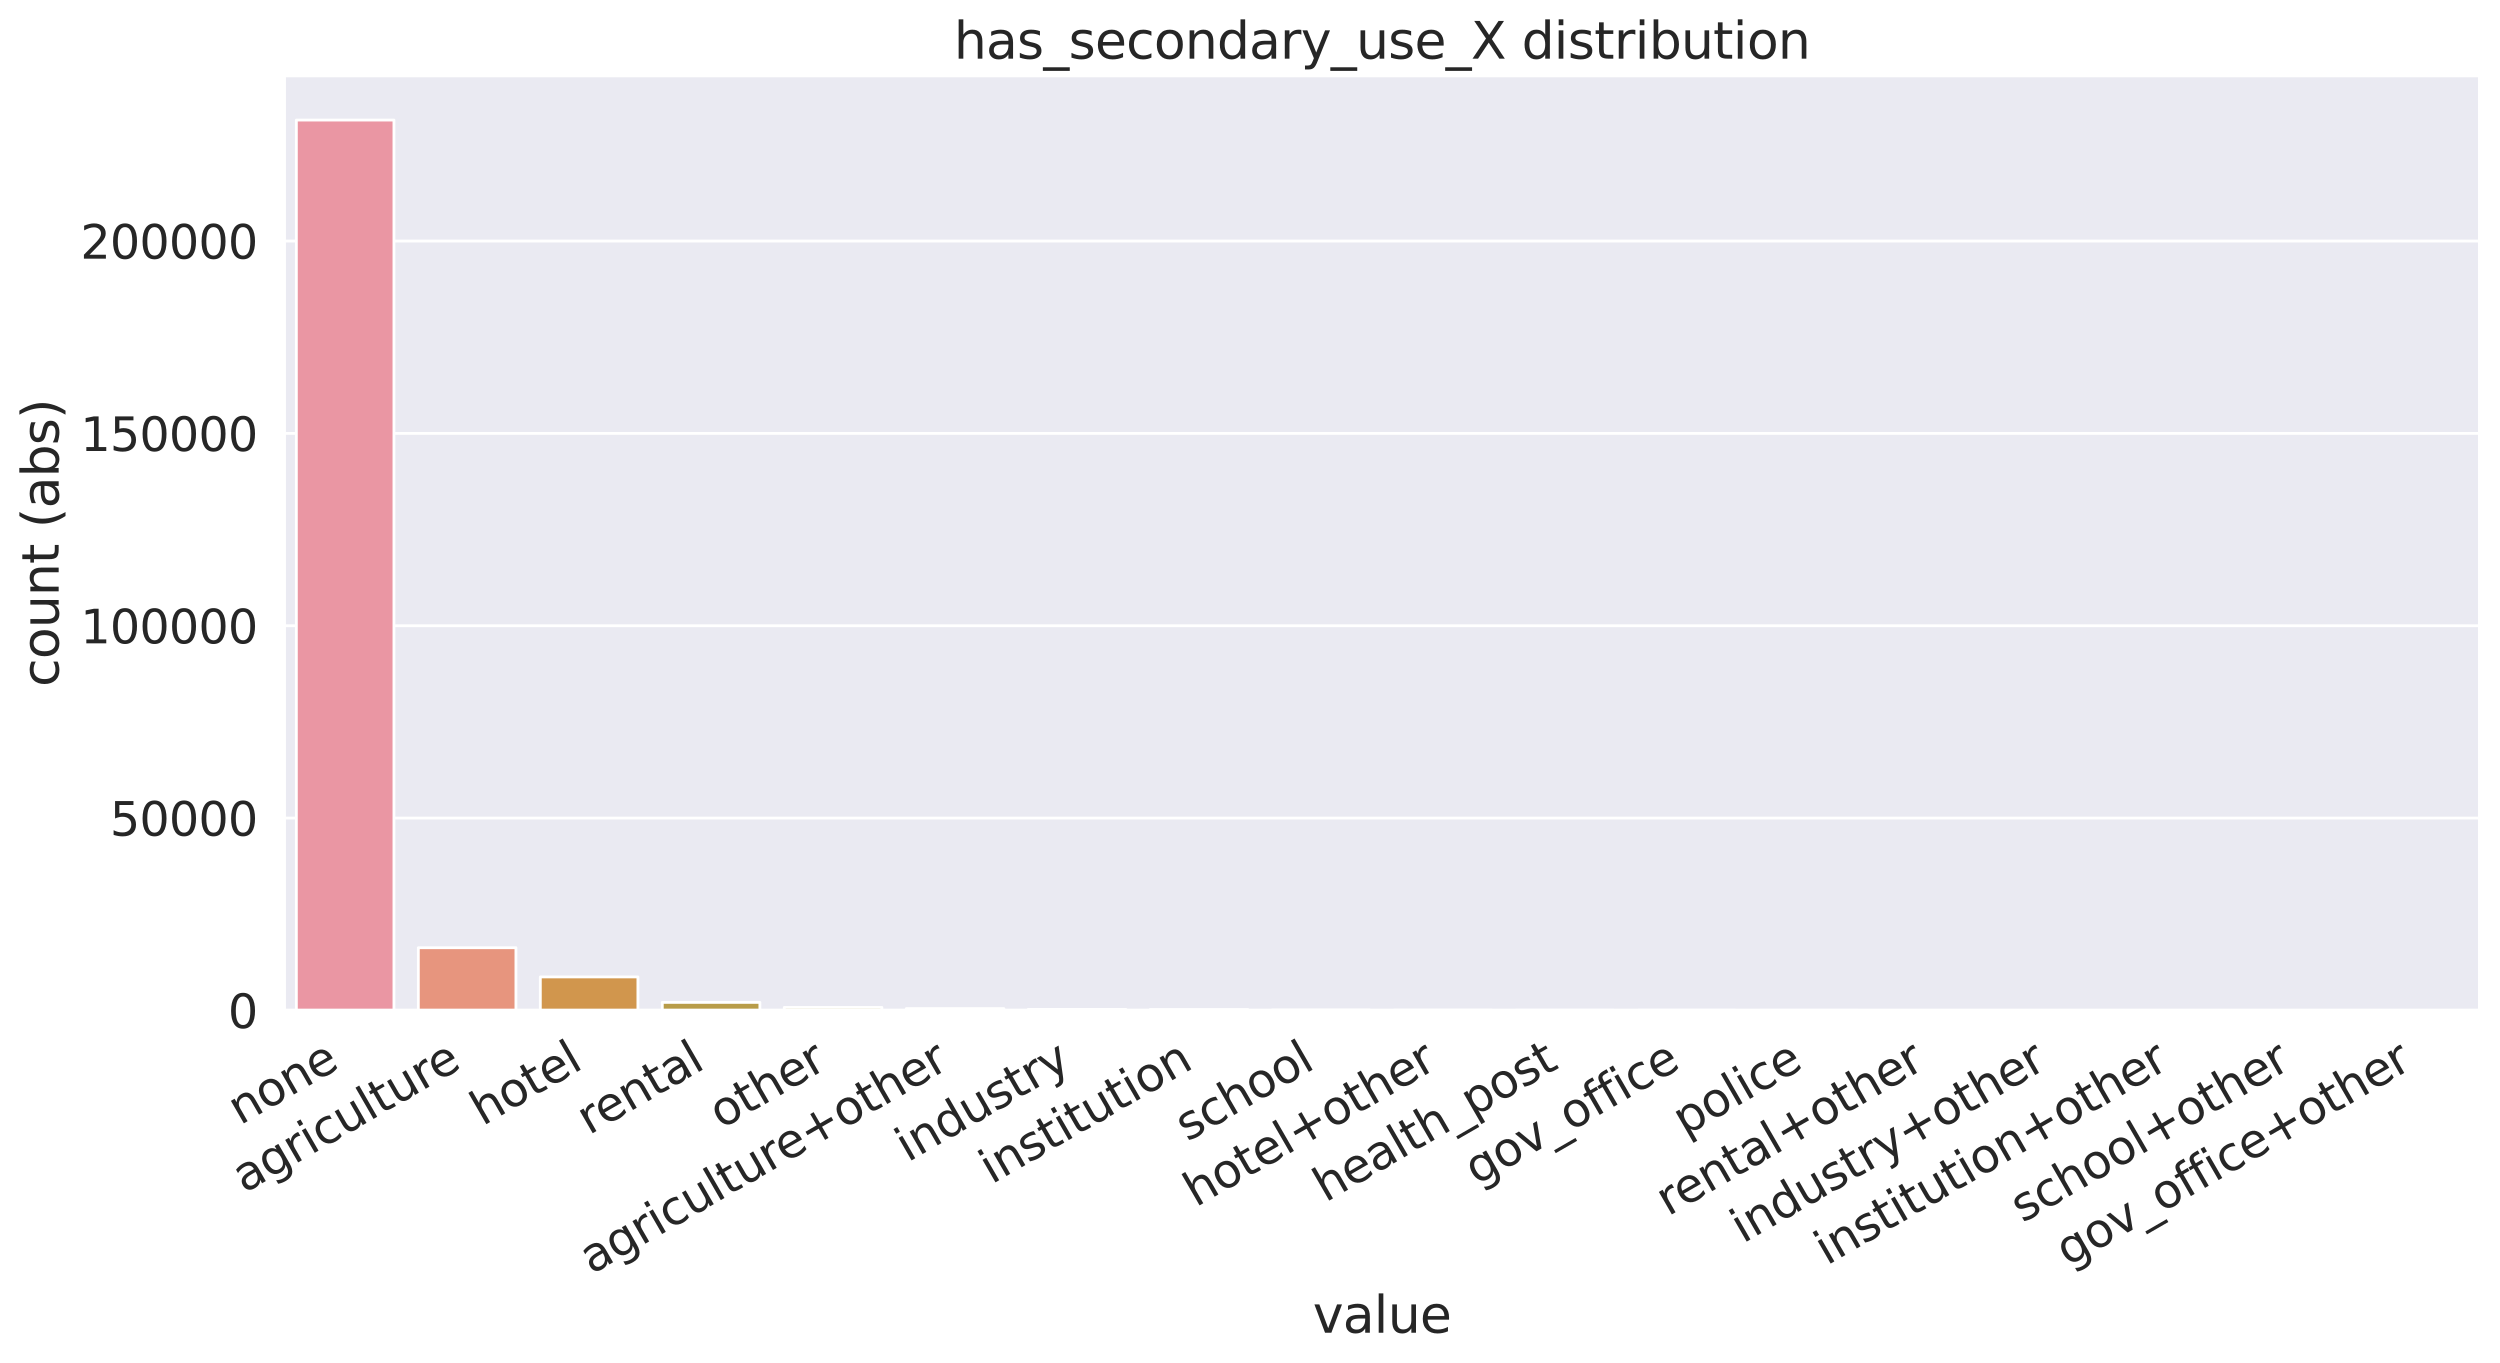 <?xml version="1.0" encoding="utf-8" standalone="no"?>
<!DOCTYPE svg PUBLIC "-//W3C//DTD SVG 1.1//EN"
  "http://www.w3.org/Graphics/SVG/1.1/DTD/svg11.dtd">
<svg xmlns:xlink="http://www.w3.org/1999/xlink" width="889.509pt" height="485.137pt" viewBox="0 0 889.509 485.137" xmlns="http://www.w3.org/2000/svg" version="1.1">
 <defs>
  <style type="text/css">*{stroke-linejoin: round; stroke-linecap: butt}</style>
 </defs>
 <g id="figure_1">
  <g id="patch_1">
   <path d="M 0 485.137 
L 889.509 485.137 
L 889.509 0 
L 0 0 
z
" style="fill: #ffffff"/>
  </g>
  <g id="axes_1">
   <g id="patch_2">
    <path d="M 101.109 359.517 
L 882.309 359.517 
L 882.309 26.877 
L 101.109 26.877 
z
" style="fill: #eaeaf2"/>
   </g>
   <g id="matplotlib.axis_1">
    <g id="xtick_1">
     <g id="text_1">
      <!-- none -->
      <g style="fill: #262626" transform="translate(85.446 400.456)rotate(-30)scale(0.165 -0.165)">
       <defs>
        <path id="DejaVuSans-6e" d="M 3513 2113 
L 3513 0 
L 2938 0 
L 2938 2094 
Q 2938 2591 2744 2837 
Q 2550 3084 2163 3084 
Q 1697 3084 1428 2787 
Q 1159 2491 1159 1978 
L 1159 0 
L 581 0 
L 581 3500 
L 1159 3500 
L 1159 2956 
Q 1366 3272 1645 3428 
Q 1925 3584 2291 3584 
Q 2894 3584 3203 3211 
Q 3513 2838 3513 2113 
z
" transform="scale(0.016)"/>
        <path id="DejaVuSans-6f" d="M 1959 3097 
Q 1497 3097 1228 2736 
Q 959 2375 959 1747 
Q 959 1119 1226 758 
Q 1494 397 1959 397 
Q 2419 397 2687 759 
Q 2956 1122 2956 1747 
Q 2956 2369 2687 2733 
Q 2419 3097 1959 3097 
z
M 1959 3584 
Q 2709 3584 3137 3096 
Q 3566 2609 3566 1747 
Q 3566 888 3137 398 
Q 2709 -91 1959 -91 
Q 1206 -91 779 398 
Q 353 888 353 1747 
Q 353 2609 779 3096 
Q 1206 3584 1959 3584 
z
" transform="scale(0.016)"/>
        <path id="DejaVuSans-65" d="M 3597 1894 
L 3597 1613 
L 953 1613 
Q 991 1019 1311 708 
Q 1631 397 2203 397 
Q 2534 397 2845 478 
Q 3156 559 3463 722 
L 3463 178 
Q 3153 47 2828 -22 
Q 2503 -91 2169 -91 
Q 1331 -91 842 396 
Q 353 884 353 1716 
Q 353 2575 817 3079 
Q 1281 3584 2069 3584 
Q 2775 3584 3186 3129 
Q 3597 2675 3597 1894 
z
M 3022 2063 
Q 3016 2534 2758 2815 
Q 2500 3097 2075 3097 
Q 1594 3097 1305 2825 
Q 1016 2553 972 2059 
L 3022 2063 
z
" transform="scale(0.016)"/>
       </defs>
       <use xlink:href="#DejaVuSans-6e"/>
       <use xlink:href="#DejaVuSans-6f" x="63.379"/>
       <use xlink:href="#DejaVuSans-6e" x="124.561"/>
       <use xlink:href="#DejaVuSans-65" x="187.939"/>
      </g>
     </g>
    </g>
    <g id="xtick_2">
     <g id="text_2">
      <!-- agriculture -->
      <g style="fill: #262626" transform="translate(86.936 424.653)rotate(-30)scale(0.165 -0.165)">
       <defs>
        <path id="DejaVuSans-61" d="M 2194 1759 
Q 1497 1759 1228 1600 
Q 959 1441 959 1056 
Q 959 750 1161 570 
Q 1363 391 1709 391 
Q 2188 391 2477 730 
Q 2766 1069 2766 1631 
L 2766 1759 
L 2194 1759 
z
M 3341 1997 
L 3341 0 
L 2766 0 
L 2766 531 
Q 2569 213 2275 61 
Q 1981 -91 1556 -91 
Q 1019 -91 701 211 
Q 384 513 384 1019 
Q 384 1609 779 1909 
Q 1175 2209 1959 2209 
L 2766 2209 
L 2766 2266 
Q 2766 2663 2505 2880 
Q 2244 3097 1772 3097 
Q 1472 3097 1187 3025 
Q 903 2953 641 2809 
L 641 3341 
Q 956 3463 1253 3523 
Q 1550 3584 1831 3584 
Q 2591 3584 2966 3190 
Q 3341 2797 3341 1997 
z
" transform="scale(0.016)"/>
        <path id="DejaVuSans-67" d="M 2906 1791 
Q 2906 2416 2648 2759 
Q 2391 3103 1925 3103 
Q 1463 3103 1205 2759 
Q 947 2416 947 1791 
Q 947 1169 1205 825 
Q 1463 481 1925 481 
Q 2391 481 2648 825 
Q 2906 1169 2906 1791 
z
M 3481 434 
Q 3481 -459 3084 -895 
Q 2688 -1331 1869 -1331 
Q 1566 -1331 1297 -1286 
Q 1028 -1241 775 -1147 
L 775 -588 
Q 1028 -725 1275 -790 
Q 1522 -856 1778 -856 
Q 2344 -856 2625 -561 
Q 2906 -266 2906 331 
L 2906 616 
Q 2728 306 2450 153 
Q 2172 0 1784 0 
Q 1141 0 747 490 
Q 353 981 353 1791 
Q 353 2603 747 3093 
Q 1141 3584 1784 3584 
Q 2172 3584 2450 3431 
Q 2728 3278 2906 2969 
L 2906 3500 
L 3481 3500 
L 3481 434 
z
" transform="scale(0.016)"/>
        <path id="DejaVuSans-72" d="M 2631 2963 
Q 2534 3019 2420 3045 
Q 2306 3072 2169 3072 
Q 1681 3072 1420 2755 
Q 1159 2438 1159 1844 
L 1159 0 
L 581 0 
L 581 3500 
L 1159 3500 
L 1159 2956 
Q 1341 3275 1631 3429 
Q 1922 3584 2338 3584 
Q 2397 3584 2469 3576 
Q 2541 3569 2628 3553 
L 2631 2963 
z
" transform="scale(0.016)"/>
        <path id="DejaVuSans-69" d="M 603 3500 
L 1178 3500 
L 1178 0 
L 603 0 
L 603 3500 
z
M 603 4863 
L 1178 4863 
L 1178 4134 
L 603 4134 
L 603 4863 
z
" transform="scale(0.016)"/>
        <path id="DejaVuSans-63" d="M 3122 3366 
L 3122 2828 
Q 2878 2963 2633 3030 
Q 2388 3097 2138 3097 
Q 1578 3097 1268 2742 
Q 959 2388 959 1747 
Q 959 1106 1268 751 
Q 1578 397 2138 397 
Q 2388 397 2633 464 
Q 2878 531 3122 666 
L 3122 134 
Q 2881 22 2623 -34 
Q 2366 -91 2075 -91 
Q 1284 -91 818 406 
Q 353 903 353 1747 
Q 353 2603 823 3093 
Q 1294 3584 2113 3584 
Q 2378 3584 2631 3529 
Q 2884 3475 3122 3366 
z
" transform="scale(0.016)"/>
        <path id="DejaVuSans-75" d="M 544 1381 
L 544 3500 
L 1119 3500 
L 1119 1403 
Q 1119 906 1312 657 
Q 1506 409 1894 409 
Q 2359 409 2629 706 
Q 2900 1003 2900 1516 
L 2900 3500 
L 3475 3500 
L 3475 0 
L 2900 0 
L 2900 538 
Q 2691 219 2414 64 
Q 2138 -91 1772 -91 
Q 1169 -91 856 284 
Q 544 659 544 1381 
z
M 1991 3584 
L 1991 3584 
z
" transform="scale(0.016)"/>
        <path id="DejaVuSans-6c" d="M 603 4863 
L 1178 4863 
L 1178 0 
L 603 0 
L 603 4863 
z
" transform="scale(0.016)"/>
        <path id="DejaVuSans-74" d="M 1172 4494 
L 1172 3500 
L 2356 3500 
L 2356 3053 
L 1172 3053 
L 1172 1153 
Q 1172 725 1289 603 
Q 1406 481 1766 481 
L 2356 481 
L 2356 0 
L 1766 0 
Q 1100 0 847 248 
Q 594 497 594 1153 
L 594 3053 
L 172 3053 
L 172 3500 
L 594 3500 
L 594 4494 
L 1172 4494 
z
" transform="scale(0.016)"/>
       </defs>
       <use xlink:href="#DejaVuSans-61"/>
       <use xlink:href="#DejaVuSans-67" x="61.279"/>
       <use xlink:href="#DejaVuSans-72" x="124.756"/>
       <use xlink:href="#DejaVuSans-69" x="165.869"/>
       <use xlink:href="#DejaVuSans-63" x="193.652"/>
       <use xlink:href="#DejaVuSans-75" x="248.633"/>
       <use xlink:href="#DejaVuSans-6c" x="312.012"/>
       <use xlink:href="#DejaVuSans-74" x="339.795"/>
       <use xlink:href="#DejaVuSans-75" x="379.004"/>
       <use xlink:href="#DejaVuSans-72" x="442.383"/>
       <use xlink:href="#DejaVuSans-65" x="481.246"/>
      </g>
     </g>
    </g>
    <g id="xtick_3">
     <g id="text_3">
      <!-- hotel -->
      <g style="fill: #262626" transform="translate(171.73 400.754)rotate(-30)scale(0.165 -0.165)">
       <defs>
        <path id="DejaVuSans-68" d="M 3513 2113 
L 3513 0 
L 2938 0 
L 2938 2094 
Q 2938 2591 2744 2837 
Q 2550 3084 2163 3084 
Q 1697 3084 1428 2787 
Q 1159 2491 1159 1978 
L 1159 0 
L 581 0 
L 581 4863 
L 1159 4863 
L 1159 2956 
Q 1366 3272 1645 3428 
Q 1925 3584 2291 3584 
Q 2894 3584 3203 3211 
Q 3513 2838 3513 2113 
z
" transform="scale(0.016)"/>
       </defs>
       <use xlink:href="#DejaVuSans-68"/>
       <use xlink:href="#DejaVuSans-6f" x="63.379"/>
       <use xlink:href="#DejaVuSans-74" x="124.561"/>
       <use xlink:href="#DejaVuSans-65" x="163.77"/>
       <use xlink:href="#DejaVuSans-6c" x="225.293"/>
      </g>
     </g>
    </g>
    <g id="xtick_4">
     <g id="text_4">
      <!-- rental -->
      <g style="fill: #262626" transform="translate(209.564 403.967)rotate(-30)scale(0.165 -0.165)">
       <use xlink:href="#DejaVuSans-72"/>
       <use xlink:href="#DejaVuSans-65" x="38.863"/>
       <use xlink:href="#DejaVuSans-6e" x="100.387"/>
       <use xlink:href="#DejaVuSans-74" x="163.766"/>
       <use xlink:href="#DejaVuSans-61" x="202.975"/>
       <use xlink:href="#DejaVuSans-6c" x="264.254"/>
      </g>
     </g>
    </g>
    <g id="xtick_5">
     <g id="text_5">
      <!-- other -->
      <g style="fill: #262626" transform="translate(256.626 401.853)rotate(-30)scale(0.165 -0.165)">
       <use xlink:href="#DejaVuSans-6f"/>
       <use xlink:href="#DejaVuSans-74" x="61.182"/>
       <use xlink:href="#DejaVuSans-68" x="100.391"/>
       <use xlink:href="#DejaVuSans-65" x="163.77"/>
       <use xlink:href="#DejaVuSans-72" x="225.293"/>
      </g>
     </g>
    </g>
    <g id="xtick_6">
     <g id="text_6">
      <!-- agriculture+other -->
      <g style="fill: #262626" transform="translate(210.494 453.545)rotate(-30)scale(0.165 -0.165)">
       <defs>
        <path id="DejaVuSans-2b" d="M 2944 4013 
L 2944 2272 
L 4684 2272 
L 4684 1741 
L 2944 1741 
L 2944 0 
L 2419 0 
L 2419 1741 
L 678 1741 
L 678 2272 
L 2419 2272 
L 2419 4013 
L 2944 4013 
z
" transform="scale(0.016)"/>
       </defs>
       <use xlink:href="#DejaVuSans-61"/>
       <use xlink:href="#DejaVuSans-67" x="61.279"/>
       <use xlink:href="#DejaVuSans-72" x="124.756"/>
       <use xlink:href="#DejaVuSans-69" x="165.869"/>
       <use xlink:href="#DejaVuSans-63" x="193.652"/>
       <use xlink:href="#DejaVuSans-75" x="248.633"/>
       <use xlink:href="#DejaVuSans-6c" x="312.012"/>
       <use xlink:href="#DejaVuSans-74" x="339.795"/>
       <use xlink:href="#DejaVuSans-75" x="379.004"/>
       <use xlink:href="#DejaVuSans-72" x="442.383"/>
       <use xlink:href="#DejaVuSans-65" x="481.246"/>
       <use xlink:href="#DejaVuSans-2b" x="542.77"/>
       <use xlink:href="#DejaVuSans-6f" x="626.559"/>
       <use xlink:href="#DejaVuSans-74" x="687.74"/>
       <use xlink:href="#DejaVuSans-68" x="726.949"/>
       <use xlink:href="#DejaVuSans-65" x="790.328"/>
       <use xlink:href="#DejaVuSans-72" x="851.852"/>
      </g>
     </g>
    </g>
    <g id="xtick_7">
     <g id="text_7">
      <!-- industry -->
      <g style="fill: #262626" transform="translate(322.963 413.668)rotate(-30)scale(0.165 -0.165)">
       <defs>
        <path id="DejaVuSans-64" d="M 2906 2969 
L 2906 4863 
L 3481 4863 
L 3481 0 
L 2906 0 
L 2906 525 
Q 2725 213 2448 61 
Q 2172 -91 1784 -91 
Q 1150 -91 751 415 
Q 353 922 353 1747 
Q 353 2572 751 3078 
Q 1150 3584 1784 3584 
Q 2172 3584 2448 3432 
Q 2725 3281 2906 2969 
z
M 947 1747 
Q 947 1113 1208 752 
Q 1469 391 1925 391 
Q 2381 391 2643 752 
Q 2906 1113 2906 1747 
Q 2906 2381 2643 2742 
Q 2381 3103 1925 3103 
Q 1469 3103 1208 2742 
Q 947 2381 947 1747 
z
" transform="scale(0.016)"/>
        <path id="DejaVuSans-73" d="M 2834 3397 
L 2834 2853 
Q 2591 2978 2328 3040 
Q 2066 3103 1784 3103 
Q 1356 3103 1142 2972 
Q 928 2841 928 2578 
Q 928 2378 1081 2264 
Q 1234 2150 1697 2047 
L 1894 2003 
Q 2506 1872 2764 1633 
Q 3022 1394 3022 966 
Q 3022 478 2636 193 
Q 2250 -91 1575 -91 
Q 1294 -91 989 -36 
Q 684 19 347 128 
L 347 722 
Q 666 556 975 473 
Q 1284 391 1588 391 
Q 1994 391 2212 530 
Q 2431 669 2431 922 
Q 2431 1156 2273 1281 
Q 2116 1406 1581 1522 
L 1381 1569 
Q 847 1681 609 1914 
Q 372 2147 372 2553 
Q 372 3047 722 3315 
Q 1072 3584 1716 3584 
Q 2034 3584 2315 3537 
Q 2597 3491 2834 3397 
z
" transform="scale(0.016)"/>
        <path id="DejaVuSans-79" d="M 2059 -325 
Q 1816 -950 1584 -1140 
Q 1353 -1331 966 -1331 
L 506 -1331 
L 506 -850 
L 844 -850 
Q 1081 -850 1212 -737 
Q 1344 -625 1503 -206 
L 1606 56 
L 191 3500 
L 800 3500 
L 1894 763 
L 2988 3500 
L 3597 3500 
L 2059 -325 
z
" transform="scale(0.016)"/>
       </defs>
       <use xlink:href="#DejaVuSans-69"/>
       <use xlink:href="#DejaVuSans-6e" x="27.783"/>
       <use xlink:href="#DejaVuSans-64" x="91.162"/>
       <use xlink:href="#DejaVuSans-75" x="154.639"/>
       <use xlink:href="#DejaVuSans-73" x="218.018"/>
       <use xlink:href="#DejaVuSans-74" x="270.117"/>
       <use xlink:href="#DejaVuSans-72" x="309.326"/>
       <use xlink:href="#DejaVuSans-79" x="350.439"/>
      </g>
     </g>
    </g>
    <g id="xtick_8">
     <g id="text_8">
      <!-- institution -->
      <g style="fill: #262626" transform="translate(352.824 421.485)rotate(-30)scale(0.165 -0.165)">
       <use xlink:href="#DejaVuSans-69"/>
       <use xlink:href="#DejaVuSans-6e" x="27.783"/>
       <use xlink:href="#DejaVuSans-73" x="91.162"/>
       <use xlink:href="#DejaVuSans-74" x="143.262"/>
       <use xlink:href="#DejaVuSans-69" x="182.471"/>
       <use xlink:href="#DejaVuSans-74" x="210.254"/>
       <use xlink:href="#DejaVuSans-75" x="249.463"/>
       <use xlink:href="#DejaVuSans-74" x="312.842"/>
       <use xlink:href="#DejaVuSans-69" x="352.051"/>
       <use xlink:href="#DejaVuSans-6f" x="379.834"/>
       <use xlink:href="#DejaVuSans-6e" x="441.016"/>
      </g>
     </g>
    </g>
    <g id="xtick_9">
     <g id="text_9">
      <!-- school -->
      <g style="fill: #262626" transform="translate(422.48 406.325)rotate(-30)scale(0.165 -0.165)">
       <use xlink:href="#DejaVuSans-73"/>
       <use xlink:href="#DejaVuSans-63" x="52.1"/>
       <use xlink:href="#DejaVuSans-68" x="107.08"/>
       <use xlink:href="#DejaVuSans-6f" x="170.459"/>
       <use xlink:href="#DejaVuSans-6f" x="231.641"/>
       <use xlink:href="#DejaVuSans-6c" x="292.822"/>
      </g>
     </g>
    </g>
    <g id="xtick_10">
     <g id="text_10">
      <!-- hotel+other -->
      <g style="fill: #262626" transform="translate(425.488 429.646)rotate(-30)scale(0.165 -0.165)">
       <use xlink:href="#DejaVuSans-68"/>
       <use xlink:href="#DejaVuSans-6f" x="63.379"/>
       <use xlink:href="#DejaVuSans-74" x="124.561"/>
       <use xlink:href="#DejaVuSans-65" x="163.77"/>
       <use xlink:href="#DejaVuSans-6c" x="225.293"/>
       <use xlink:href="#DejaVuSans-2b" x="253.076"/>
       <use xlink:href="#DejaVuSans-6f" x="336.865"/>
       <use xlink:href="#DejaVuSans-74" x="398.047"/>
       <use xlink:href="#DejaVuSans-68" x="437.256"/>
       <use xlink:href="#DejaVuSans-65" x="500.635"/>
       <use xlink:href="#DejaVuSans-72" x="562.158"/>
      </g>
     </g>
    </g>
    <g id="xtick_11">
     <g id="text_11">
      <!-- health_post -->
      <g style="fill: #262626" transform="translate(471.626 427.932)rotate(-30)scale(0.165 -0.165)">
       <defs>
        <path id="DejaVuSans-5f" d="M 3263 -1063 
L 3263 -1509 
L -63 -1509 
L -63 -1063 
L 3263 -1063 
z
" transform="scale(0.016)"/>
        <path id="DejaVuSans-70" d="M 1159 525 
L 1159 -1331 
L 581 -1331 
L 581 3500 
L 1159 3500 
L 1159 2969 
Q 1341 3281 1617 3432 
Q 1894 3584 2278 3584 
Q 2916 3584 3314 3078 
Q 3713 2572 3713 1747 
Q 3713 922 3314 415 
Q 2916 -91 2278 -91 
Q 1894 -91 1617 61 
Q 1341 213 1159 525 
z
M 3116 1747 
Q 3116 2381 2855 2742 
Q 2594 3103 2138 3103 
Q 1681 3103 1420 2742 
Q 1159 2381 1159 1747 
Q 1159 1113 1420 752 
Q 1681 391 2138 391 
Q 2594 391 2855 752 
Q 3116 1113 3116 1747 
z
" transform="scale(0.016)"/>
       </defs>
       <use xlink:href="#DejaVuSans-68"/>
       <use xlink:href="#DejaVuSans-65" x="63.379"/>
       <use xlink:href="#DejaVuSans-61" x="124.902"/>
       <use xlink:href="#DejaVuSans-6c" x="186.182"/>
       <use xlink:href="#DejaVuSans-74" x="213.965"/>
       <use xlink:href="#DejaVuSans-68" x="253.174"/>
       <use xlink:href="#DejaVuSans-5f" x="316.553"/>
       <use xlink:href="#DejaVuSans-70" x="366.553"/>
       <use xlink:href="#DejaVuSans-6f" x="430.029"/>
       <use xlink:href="#DejaVuSans-73" x="491.211"/>
       <use xlink:href="#DejaVuSans-74" x="543.311"/>
      </g>
     </g>
    </g>
    <g id="xtick_12">
     <g id="text_12">
      <!-- gov_office -->
      <g style="fill: #262626" transform="translate(525.424 421.929)rotate(-30)scale(0.165 -0.165)">
       <defs>
        <path id="DejaVuSans-76" d="M 191 3500 
L 800 3500 
L 1894 563 
L 2988 3500 
L 3597 3500 
L 2284 0 
L 1503 0 
L 191 3500 
z
" transform="scale(0.016)"/>
        <path id="DejaVuSans-66" d="M 2375 4863 
L 2375 4384 
L 1825 4384 
Q 1516 4384 1395 4259 
Q 1275 4134 1275 3809 
L 1275 3500 
L 2222 3500 
L 2222 3053 
L 1275 3053 
L 1275 0 
L 697 0 
L 697 3053 
L 147 3053 
L 147 3500 
L 697 3500 
L 697 3744 
Q 697 4328 969 4595 
Q 1241 4863 1831 4863 
L 2375 4863 
z
" transform="scale(0.016)"/>
       </defs>
       <use xlink:href="#DejaVuSans-67"/>
       <use xlink:href="#DejaVuSans-6f" x="63.477"/>
       <use xlink:href="#DejaVuSans-76" x="124.658"/>
       <use xlink:href="#DejaVuSans-5f" x="183.838"/>
       <use xlink:href="#DejaVuSans-6f" x="233.838"/>
       <use xlink:href="#DejaVuSans-66" x="295.02"/>
       <use xlink:href="#DejaVuSans-66" x="330.225"/>
       <use xlink:href="#DejaVuSans-69" x="365.43"/>
       <use xlink:href="#DejaVuSans-63" x="393.213"/>
       <use xlink:href="#DejaVuSans-65" x="448.193"/>
      </g>
     </g>
    </g>
    <g id="xtick_13">
     <g id="text_13">
      <!-- police -->
      <g style="fill: #262626" transform="translate(599.49 404.357)rotate(-30)scale(0.165 -0.165)">
       <use xlink:href="#DejaVuSans-70"/>
       <use xlink:href="#DejaVuSans-6f" x="63.477"/>
       <use xlink:href="#DejaVuSans-6c" x="124.658"/>
       <use xlink:href="#DejaVuSans-69" x="152.441"/>
       <use xlink:href="#DejaVuSans-63" x="180.225"/>
       <use xlink:href="#DejaVuSans-65" x="235.205"/>
      </g>
     </g>
    </g>
    <g id="xtick_14">
     <g id="text_14">
      <!-- rental+other -->
      <g style="fill: #262626" transform="translate(593.522 432.859)rotate(-30)scale(0.165 -0.165)">
       <use xlink:href="#DejaVuSans-72"/>
       <use xlink:href="#DejaVuSans-65" x="38.863"/>
       <use xlink:href="#DejaVuSans-6e" x="100.387"/>
       <use xlink:href="#DejaVuSans-74" x="163.766"/>
       <use xlink:href="#DejaVuSans-61" x="202.975"/>
       <use xlink:href="#DejaVuSans-6c" x="264.254"/>
       <use xlink:href="#DejaVuSans-2b" x="292.037"/>
       <use xlink:href="#DejaVuSans-6f" x="375.826"/>
       <use xlink:href="#DejaVuSans-74" x="437.008"/>
       <use xlink:href="#DejaVuSans-68" x="476.217"/>
       <use xlink:href="#DejaVuSans-65" x="539.596"/>
       <use xlink:href="#DejaVuSans-72" x="601.119"/>
      </g>
     </g>
    </g>
    <g id="xtick_15">
     <g id="text_15">
      <!-- industry+other -->
      <g style="fill: #262626" transform="translate(620.121 442.559)rotate(-30)scale(0.165 -0.165)">
       <use xlink:href="#DejaVuSans-69"/>
       <use xlink:href="#DejaVuSans-6e" x="27.783"/>
       <use xlink:href="#DejaVuSans-64" x="91.162"/>
       <use xlink:href="#DejaVuSans-75" x="154.639"/>
       <use xlink:href="#DejaVuSans-73" x="218.018"/>
       <use xlink:href="#DejaVuSans-74" x="270.117"/>
       <use xlink:href="#DejaVuSans-72" x="309.326"/>
       <use xlink:href="#DejaVuSans-79" x="350.439"/>
       <use xlink:href="#DejaVuSans-2b" x="409.619"/>
       <use xlink:href="#DejaVuSans-6f" x="493.408"/>
       <use xlink:href="#DejaVuSans-74" x="554.59"/>
       <use xlink:href="#DejaVuSans-68" x="593.799"/>
       <use xlink:href="#DejaVuSans-65" x="657.178"/>
       <use xlink:href="#DejaVuSans-72" x="718.701"/>
      </g>
     </g>
    </g>
    <g id="xtick_16">
     <g id="text_16">
      <!-- institution+other -->
      <g style="fill: #262626" transform="translate(649.982 450.376)rotate(-30)scale(0.165 -0.165)">
       <use xlink:href="#DejaVuSans-69"/>
       <use xlink:href="#DejaVuSans-6e" x="27.783"/>
       <use xlink:href="#DejaVuSans-73" x="91.162"/>
       <use xlink:href="#DejaVuSans-74" x="143.262"/>
       <use xlink:href="#DejaVuSans-69" x="182.471"/>
       <use xlink:href="#DejaVuSans-74" x="210.254"/>
       <use xlink:href="#DejaVuSans-75" x="249.463"/>
       <use xlink:href="#DejaVuSans-74" x="312.842"/>
       <use xlink:href="#DejaVuSans-69" x="352.051"/>
       <use xlink:href="#DejaVuSans-6f" x="379.834"/>
       <use xlink:href="#DejaVuSans-6e" x="441.016"/>
       <use xlink:href="#DejaVuSans-2b" x="504.395"/>
       <use xlink:href="#DejaVuSans-6f" x="588.184"/>
       <use xlink:href="#DejaVuSans-74" x="649.365"/>
       <use xlink:href="#DejaVuSans-68" x="688.574"/>
       <use xlink:href="#DejaVuSans-65" x="751.953"/>
       <use xlink:href="#DejaVuSans-72" x="813.477"/>
      </g>
     </g>
    </g>
    <g id="xtick_17">
     <g id="text_17">
      <!-- school+other -->
      <g style="fill: #262626" transform="translate(719.638 435.217)rotate(-30)scale(0.165 -0.165)">
       <use xlink:href="#DejaVuSans-73"/>
       <use xlink:href="#DejaVuSans-63" x="52.1"/>
       <use xlink:href="#DejaVuSans-68" x="107.08"/>
       <use xlink:href="#DejaVuSans-6f" x="170.459"/>
       <use xlink:href="#DejaVuSans-6f" x="231.641"/>
       <use xlink:href="#DejaVuSans-6c" x="292.822"/>
       <use xlink:href="#DejaVuSans-2b" x="320.605"/>
       <use xlink:href="#DejaVuSans-6f" x="404.395"/>
       <use xlink:href="#DejaVuSans-74" x="465.576"/>
       <use xlink:href="#DejaVuSans-68" x="504.785"/>
       <use xlink:href="#DejaVuSans-65" x="568.164"/>
       <use xlink:href="#DejaVuSans-72" x="629.688"/>
      </g>
     </g>
    </g>
    <g id="xtick_18">
     <g id="text_18">
      <!-- gov_office+other -->
      <g style="fill: #262626" transform="translate(735.782 450.821)rotate(-30)scale(0.165 -0.165)">
       <use xlink:href="#DejaVuSans-67"/>
       <use xlink:href="#DejaVuSans-6f" x="63.477"/>
       <use xlink:href="#DejaVuSans-76" x="124.658"/>
       <use xlink:href="#DejaVuSans-5f" x="183.838"/>
       <use xlink:href="#DejaVuSans-6f" x="233.838"/>
       <use xlink:href="#DejaVuSans-66" x="295.02"/>
       <use xlink:href="#DejaVuSans-66" x="330.225"/>
       <use xlink:href="#DejaVuSans-69" x="365.43"/>
       <use xlink:href="#DejaVuSans-63" x="393.213"/>
       <use xlink:href="#DejaVuSans-65" x="448.193"/>
       <use xlink:href="#DejaVuSans-2b" x="509.717"/>
       <use xlink:href="#DejaVuSans-6f" x="593.506"/>
       <use xlink:href="#DejaVuSans-74" x="654.688"/>
       <use xlink:href="#DejaVuSans-68" x="693.896"/>
       <use xlink:href="#DejaVuSans-65" x="757.275"/>
       <use xlink:href="#DejaVuSans-72" x="818.799"/>
      </g>
     </g>
    </g>
    <g id="text_19">
     <!-- value -->
     <g style="fill: #262626" transform="translate(467.125 474.194)scale(0.18 -0.18)">
      <use xlink:href="#DejaVuSans-76"/>
      <use xlink:href="#DejaVuSans-61" x="59.18"/>
      <use xlink:href="#DejaVuSans-6c" x="120.459"/>
      <use xlink:href="#DejaVuSans-75" x="148.242"/>
      <use xlink:href="#DejaVuSans-65" x="211.621"/>
     </g>
    </g>
   </g>
   <g id="matplotlib.axis_2">
    <g id="ytick_1">
     <g id="line2d_1">
      <path d="M 101.109 359.517 
L 882.309 359.517 
" clip-path="url(#p0c8866c286)" style="fill: none; stroke: #ffffff; stroke-linecap: round"/>
     </g>
     <g id="text_20">
      <!-- 0 -->
      <g style="fill: #262626" transform="translate(81.111 365.786)scale(0.165 -0.165)">
       <defs>
        <path id="DejaVuSans-30" d="M 2034 4250 
Q 1547 4250 1301 3770 
Q 1056 3291 1056 2328 
Q 1056 1369 1301 889 
Q 1547 409 2034 409 
Q 2525 409 2770 889 
Q 3016 1369 3016 2328 
Q 3016 3291 2770 3770 
Q 2525 4250 2034 4250 
z
M 2034 4750 
Q 2819 4750 3233 4129 
Q 3647 3509 3647 2328 
Q 3647 1150 3233 529 
Q 2819 -91 2034 -91 
Q 1250 -91 836 529 
Q 422 1150 422 2328 
Q 422 3509 836 4129 
Q 1250 4750 2034 4750 
z
" transform="scale(0.016)"/>
       </defs>
       <use xlink:href="#DejaVuSans-30"/>
      </g>
     </g>
    </g>
    <g id="ytick_2">
     <g id="line2d_2">
      <path d="M 101.109 291.078 
L 882.309 291.078 
" clip-path="url(#p0c8866c286)" style="fill: none; stroke: #ffffff; stroke-linecap: round"/>
     </g>
     <g id="text_21">
      <!-- 50000 -->
      <g style="fill: #262626" transform="translate(39.119 297.346)scale(0.165 -0.165)">
       <defs>
        <path id="DejaVuSans-35" d="M 691 4666 
L 3169 4666 
L 3169 4134 
L 1269 4134 
L 1269 2991 
Q 1406 3038 1543 3061 
Q 1681 3084 1819 3084 
Q 2600 3084 3056 2656 
Q 3513 2228 3513 1497 
Q 3513 744 3044 326 
Q 2575 -91 1722 -91 
Q 1428 -91 1123 -41 
Q 819 9 494 109 
L 494 744 
Q 775 591 1075 516 
Q 1375 441 1709 441 
Q 2250 441 2565 725 
Q 2881 1009 2881 1497 
Q 2881 1984 2565 2268 
Q 2250 2553 1709 2553 
Q 1456 2553 1204 2497 
Q 953 2441 691 2322 
L 691 4666 
z
" transform="scale(0.016)"/>
       </defs>
       <use xlink:href="#DejaVuSans-35"/>
       <use xlink:href="#DejaVuSans-30" x="63.623"/>
       <use xlink:href="#DejaVuSans-30" x="127.246"/>
       <use xlink:href="#DejaVuSans-30" x="190.869"/>
       <use xlink:href="#DejaVuSans-30" x="254.492"/>
      </g>
     </g>
    </g>
    <g id="ytick_3">
     <g id="line2d_3">
      <path d="M 101.109 222.638 
L 882.309 222.638 
" clip-path="url(#p0c8866c286)" style="fill: none; stroke: #ffffff; stroke-linecap: round"/>
     </g>
     <g id="text_22">
      <!-- 100000 -->
      <g style="fill: #262626" transform="translate(28.621 228.907)scale(0.165 -0.165)">
       <defs>
        <path id="DejaVuSans-31" d="M 794 531 
L 1825 531 
L 1825 4091 
L 703 3866 
L 703 4441 
L 1819 4666 
L 2450 4666 
L 2450 531 
L 3481 531 
L 3481 0 
L 794 0 
L 794 531 
z
" transform="scale(0.016)"/>
       </defs>
       <use xlink:href="#DejaVuSans-31"/>
       <use xlink:href="#DejaVuSans-30" x="63.623"/>
       <use xlink:href="#DejaVuSans-30" x="127.246"/>
       <use xlink:href="#DejaVuSans-30" x="190.869"/>
       <use xlink:href="#DejaVuSans-30" x="254.492"/>
       <use xlink:href="#DejaVuSans-30" x="318.115"/>
      </g>
     </g>
    </g>
    <g id="ytick_4">
     <g id="line2d_4">
      <path d="M 101.109 154.198 
L 882.309 154.198 
" clip-path="url(#p0c8866c286)" style="fill: none; stroke: #ffffff; stroke-linecap: round"/>
     </g>
     <g id="text_23">
      <!-- 150000 -->
      <g style="fill: #262626" transform="translate(28.621 160.467)scale(0.165 -0.165)">
       <use xlink:href="#DejaVuSans-31"/>
       <use xlink:href="#DejaVuSans-35" x="63.623"/>
       <use xlink:href="#DejaVuSans-30" x="127.246"/>
       <use xlink:href="#DejaVuSans-30" x="190.869"/>
       <use xlink:href="#DejaVuSans-30" x="254.492"/>
       <use xlink:href="#DejaVuSans-30" x="318.115"/>
      </g>
     </g>
    </g>
    <g id="ytick_5">
     <g id="line2d_5">
      <path d="M 101.109 85.759 
L 882.309 85.759 
" clip-path="url(#p0c8866c286)" style="fill: none; stroke: #ffffff; stroke-linecap: round"/>
     </g>
     <g id="text_24">
      <!-- 200000 -->
      <g style="fill: #262626" transform="translate(28.621 92.028)scale(0.165 -0.165)">
       <defs>
        <path id="DejaVuSans-32" d="M 1228 531 
L 3431 531 
L 3431 0 
L 469 0 
L 469 531 
Q 828 903 1448 1529 
Q 2069 2156 2228 2338 
Q 2531 2678 2651 2914 
Q 2772 3150 2772 3378 
Q 2772 3750 2511 3984 
Q 2250 4219 1831 4219 
Q 1534 4219 1204 4116 
Q 875 4013 500 3803 
L 500 4441 
Q 881 4594 1212 4672 
Q 1544 4750 1819 4750 
Q 2544 4750 2975 4387 
Q 3406 4025 3406 3419 
Q 3406 3131 3298 2873 
Q 3191 2616 2906 2266 
Q 2828 2175 2409 1742 
Q 1991 1309 1228 531 
z
" transform="scale(0.016)"/>
       </defs>
       <use xlink:href="#DejaVuSans-32"/>
       <use xlink:href="#DejaVuSans-30" x="63.623"/>
       <use xlink:href="#DejaVuSans-30" x="127.246"/>
       <use xlink:href="#DejaVuSans-30" x="190.869"/>
       <use xlink:href="#DejaVuSans-30" x="254.492"/>
       <use xlink:href="#DejaVuSans-30" x="318.115"/>
      </g>
     </g>
    </g>
    <g id="text_25">
     <!-- count (abs) -->
     <g style="fill: #262626" transform="translate(20.877 244.389)rotate(-90)scale(0.18 -0.18)">
      <defs>
       <path id="DejaVuSans-20" transform="scale(0.016)"/>
       <path id="DejaVuSans-28" d="M 1984 4856 
Q 1566 4138 1362 3434 
Q 1159 2731 1159 2009 
Q 1159 1288 1364 580 
Q 1569 -128 1984 -844 
L 1484 -844 
Q 1016 -109 783 600 
Q 550 1309 550 2009 
Q 550 2706 781 3412 
Q 1013 4119 1484 4856 
L 1984 4856 
z
" transform="scale(0.016)"/>
       <path id="DejaVuSans-62" d="M 3116 1747 
Q 3116 2381 2855 2742 
Q 2594 3103 2138 3103 
Q 1681 3103 1420 2742 
Q 1159 2381 1159 1747 
Q 1159 1113 1420 752 
Q 1681 391 2138 391 
Q 2594 391 2855 752 
Q 3116 1113 3116 1747 
z
M 1159 2969 
Q 1341 3281 1617 3432 
Q 1894 3584 2278 3584 
Q 2916 3584 3314 3078 
Q 3713 2572 3713 1747 
Q 3713 922 3314 415 
Q 2916 -91 2278 -91 
Q 1894 -91 1617 61 
Q 1341 213 1159 525 
L 1159 0 
L 581 0 
L 581 4863 
L 1159 4863 
L 1159 2969 
z
" transform="scale(0.016)"/>
       <path id="DejaVuSans-29" d="M 513 4856 
L 1013 4856 
Q 1481 4119 1714 3412 
Q 1947 2706 1947 2009 
Q 1947 1309 1714 600 
Q 1481 -109 1013 -844 
L 513 -844 
Q 928 -128 1133 580 
Q 1338 1288 1338 2009 
Q 1338 2731 1133 3434 
Q 928 4138 513 4856 
z
" transform="scale(0.016)"/>
      </defs>
      <use xlink:href="#DejaVuSans-63"/>
      <use xlink:href="#DejaVuSans-6f" x="54.98"/>
      <use xlink:href="#DejaVuSans-75" x="116.162"/>
      <use xlink:href="#DejaVuSans-6e" x="179.541"/>
      <use xlink:href="#DejaVuSans-74" x="242.92"/>
      <use xlink:href="#DejaVuSans-20" x="282.129"/>
      <use xlink:href="#DejaVuSans-28" x="313.916"/>
      <use xlink:href="#DejaVuSans-61" x="352.93"/>
      <use xlink:href="#DejaVuSans-62" x="414.209"/>
      <use xlink:href="#DejaVuSans-73" x="477.686"/>
      <use xlink:href="#DejaVuSans-29" x="529.785"/>
     </g>
    </g>
   </g>
   <g id="patch_3">
    <path d="M 105.449 359.517 
L 140.169 359.517 
L 140.169 42.717 
L 105.449 42.717 
z
" clip-path="url(#p0c8866c286)" style="fill: #ea96a3; stroke: #ffffff; stroke-linejoin: miter"/>
   </g>
   <g id="patch_4">
    <path d="M 148.849 359.517 
L 183.569 359.517 
L 183.569 337.202 
L 148.849 337.202 
z
" clip-path="url(#p0c8866c286)" style="fill: #e7957e; stroke: #ffffff; stroke-linejoin: miter"/>
   </g>
   <g id="patch_5">
    <path d="M 192.249 359.517 
L 226.969 359.517 
L 226.969 347.602 
L 192.249 347.602 
z
" clip-path="url(#p0c8866c286)" style="fill: #d1964d; stroke: #ffffff; stroke-linejoin: miter"/>
   </g>
   <g id="patch_6">
    <path d="M 235.649 359.517 
L 270.369 359.517 
L 270.369 356.648 
L 235.649 356.648 
z
" clip-path="url(#p0c8866c286)" style="fill: #b89c49; stroke: #ffffff; stroke-linejoin: miter"/>
   </g>
   <g id="patch_7">
    <path d="M 279.049 359.517 
L 313.769 359.517 
L 313.769 358.454 
L 279.049 358.454 
z
" clip-path="url(#p0c8866c286)" style="fill: #a29f46; stroke: #ffffff; stroke-linejoin: miter"/>
   </g>
   <g id="patch_8">
    <path d="M 322.449 359.517 
L 357.169 359.517 
L 357.169 358.868 
L 322.449 358.868 
z
" clip-path="url(#p0c8866c286)" style="fill: #8ca646; stroke: #ffffff; stroke-linejoin: miter"/>
   </g>
   <g id="patch_9">
    <path d="M 365.849 359.517 
L 400.569 359.517 
L 400.569 359.141 
L 365.849 359.141 
z
" clip-path="url(#p0c8866c286)" style="fill: #60ae47; stroke: #ffffff; stroke-linejoin: miter"/>
   </g>
   <g id="patch_10">
    <path d="M 409.249 359.517 
L 443.969 359.517 
L 443.969 359.187 
L 409.249 359.187 
z
" clip-path="url(#p0c8866c286)" style="fill: #49af7c; stroke: #ffffff; stroke-linejoin: miter"/>
   </g>
   <g id="patch_11">
    <path d="M 452.649 359.517 
L 487.369 359.517 
L 487.369 359.39 
L 452.649 359.39 
z
" clip-path="url(#p0c8866c286)" style="fill: #4aad95; stroke: #ffffff; stroke-linejoin: miter"/>
   </g>
   <g id="patch_12">
    <path d="M 496.049 359.517 
L 530.769 359.517 
L 530.769 359.438 
L 496.049 359.438 
z
" clip-path="url(#p0c8866c286)" style="fill: #4baba4; stroke: #ffffff; stroke-linejoin: miter"/>
   </g>
   <g id="patch_13">
    <path d="M 539.449 359.517 
L 574.169 359.517 
L 574.169 359.45 
L 539.449 359.45 
z
" clip-path="url(#p0c8866c286)" style="fill: #4dabb3; stroke: #ffffff; stroke-linejoin: miter"/>
   </g>
   <g id="patch_14">
    <path d="M 582.849 359.517 
L 617.569 359.517 
L 617.569 359.467 
L 582.849 359.467 
z
" clip-path="url(#p0c8866c286)" style="fill: #51acc7; stroke: #ffffff; stroke-linejoin: miter"/>
   </g>
   <g id="patch_15">
    <path d="M 626.249 359.517 
L 660.969 359.517 
L 660.969 359.486 
L 626.249 359.486 
z
" clip-path="url(#p0c8866c286)" style="fill: #6daee2; stroke: #ffffff; stroke-linejoin: miter"/>
   </g>
   <g id="patch_16">
    <path d="M 669.649 359.517 
L 704.369 359.517 
L 704.369 359.497 
L 669.649 359.497 
z
" clip-path="url(#p0c8866c286)" style="fill: #a6acea; stroke: #ffffff; stroke-linejoin: miter"/>
   </g>
   <g id="patch_17">
    <path d="M 713.049 359.517 
L 747.769 359.517 
L 747.769 359.512 
L 713.049 359.512 
z
" clip-path="url(#p0c8866c286)" style="fill: #c4a1ea; stroke: #ffffff; stroke-linejoin: miter"/>
   </g>
   <g id="patch_18">
    <path d="M 756.449 359.517 
L 791.169 359.517 
L 791.169 359.512 
L 756.449 359.512 
z
" clip-path="url(#p0c8866c286)" style="fill: #df8fe7; stroke: #ffffff; stroke-linejoin: miter"/>
   </g>
   <g id="patch_19">
    <path d="M 799.849 359.517 
L 834.569 359.517 
L 834.569 359.516 
L 799.849 359.516 
z
" clip-path="url(#p0c8866c286)" style="fill: #e88ed1; stroke: #ffffff; stroke-linejoin: miter"/>
   </g>
   <g id="patch_20">
    <path d="M 843.249 359.517 
L 877.969 359.517 
L 877.969 359.516 
L 843.249 359.516 
z
" clip-path="url(#p0c8866c286)" style="fill: #e992bb; stroke: #ffffff; stroke-linejoin: miter"/>
   </g>
   <g id="line2d_6">
    <path clip-path="url(#p0c8866c286)" style="fill: none; stroke: #424242; stroke-width: 2.7; stroke-linecap: round"/>
   </g>
   <g id="line2d_7">
    <path clip-path="url(#p0c8866c286)" style="fill: none; stroke: #424242; stroke-width: 2.7; stroke-linecap: round"/>
   </g>
   <g id="line2d_8">
    <path clip-path="url(#p0c8866c286)" style="fill: none; stroke: #424242; stroke-width: 2.7; stroke-linecap: round"/>
   </g>
   <g id="line2d_9">
    <path clip-path="url(#p0c8866c286)" style="fill: none; stroke: #424242; stroke-width: 2.7; stroke-linecap: round"/>
   </g>
   <g id="line2d_10">
    <path clip-path="url(#p0c8866c286)" style="fill: none; stroke: #424242; stroke-width: 2.7; stroke-linecap: round"/>
   </g>
   <g id="line2d_11">
    <path clip-path="url(#p0c8866c286)" style="fill: none; stroke: #424242; stroke-width: 2.7; stroke-linecap: round"/>
   </g>
   <g id="line2d_12">
    <path clip-path="url(#p0c8866c286)" style="fill: none; stroke: #424242; stroke-width: 2.7; stroke-linecap: round"/>
   </g>
   <g id="line2d_13">
    <path clip-path="url(#p0c8866c286)" style="fill: none; stroke: #424242; stroke-width: 2.7; stroke-linecap: round"/>
   </g>
   <g id="line2d_14">
    <path clip-path="url(#p0c8866c286)" style="fill: none; stroke: #424242; stroke-width: 2.7; stroke-linecap: round"/>
   </g>
   <g id="line2d_15">
    <path clip-path="url(#p0c8866c286)" style="fill: none; stroke: #424242; stroke-width: 2.7; stroke-linecap: round"/>
   </g>
   <g id="line2d_16">
    <path clip-path="url(#p0c8866c286)" style="fill: none; stroke: #424242; stroke-width: 2.7; stroke-linecap: round"/>
   </g>
   <g id="line2d_17">
    <path clip-path="url(#p0c8866c286)" style="fill: none; stroke: #424242; stroke-width: 2.7; stroke-linecap: round"/>
   </g>
   <g id="line2d_18">
    <path clip-path="url(#p0c8866c286)" style="fill: none; stroke: #424242; stroke-width: 2.7; stroke-linecap: round"/>
   </g>
   <g id="line2d_19">
    <path clip-path="url(#p0c8866c286)" style="fill: none; stroke: #424242; stroke-width: 2.7; stroke-linecap: round"/>
   </g>
   <g id="line2d_20">
    <path clip-path="url(#p0c8866c286)" style="fill: none; stroke: #424242; stroke-width: 2.7; stroke-linecap: round"/>
   </g>
   <g id="line2d_21">
    <path clip-path="url(#p0c8866c286)" style="fill: none; stroke: #424242; stroke-width: 2.7; stroke-linecap: round"/>
   </g>
   <g id="line2d_22">
    <path clip-path="url(#p0c8866c286)" style="fill: none; stroke: #424242; stroke-width: 2.7; stroke-linecap: round"/>
   </g>
   <g id="line2d_23">
    <path clip-path="url(#p0c8866c286)" style="fill: none; stroke: #424242; stroke-width: 2.7; stroke-linecap: round"/>
   </g>
   <g id="patch_21">
    <path d="M 101.109 359.517 
L 101.109 26.877 
" style="fill: none; stroke: #ffffff; stroke-width: 1.25; stroke-linejoin: miter; stroke-linecap: square"/>
   </g>
   <g id="patch_22">
    <path d="M 882.309 359.517 
L 882.309 26.877 
" style="fill: none; stroke: #ffffff; stroke-width: 1.25; stroke-linejoin: miter; stroke-linecap: square"/>
   </g>
   <g id="patch_23">
    <path d="M 101.109 359.517 
L 882.309 359.517 
" style="fill: none; stroke: #ffffff; stroke-width: 1.25; stroke-linejoin: miter; stroke-linecap: square"/>
   </g>
   <g id="patch_24">
    <path d="M 101.109 26.877 
L 882.309 26.877 
" style="fill: none; stroke: #ffffff; stroke-width: 1.25; stroke-linejoin: miter; stroke-linecap: square"/>
   </g>
   <g id="text_26">
    <!-- has_secondary_use_X distribution -->
    <g style="fill: #262626" transform="translate(339.418 20.877)scale(0.18 -0.18)">
     <defs>
      <path id="DejaVuSans-58" d="M 403 4666 
L 1081 4666 
L 2241 2931 
L 3406 4666 
L 4084 4666 
L 2584 2425 
L 4184 0 
L 3506 0 
L 2194 1984 
L 872 0 
L 191 0 
L 1856 2491 
L 403 4666 
z
" transform="scale(0.016)"/>
     </defs>
     <use xlink:href="#DejaVuSans-68"/>
     <use xlink:href="#DejaVuSans-61" x="63.379"/>
     <use xlink:href="#DejaVuSans-73" x="124.658"/>
     <use xlink:href="#DejaVuSans-5f" x="176.758"/>
     <use xlink:href="#DejaVuSans-73" x="226.758"/>
     <use xlink:href="#DejaVuSans-65" x="278.857"/>
     <use xlink:href="#DejaVuSans-63" x="340.381"/>
     <use xlink:href="#DejaVuSans-6f" x="395.361"/>
     <use xlink:href="#DejaVuSans-6e" x="456.543"/>
     <use xlink:href="#DejaVuSans-64" x="519.922"/>
     <use xlink:href="#DejaVuSans-61" x="583.398"/>
     <use xlink:href="#DejaVuSans-72" x="644.678"/>
     <use xlink:href="#DejaVuSans-79" x="685.791"/>
     <use xlink:href="#DejaVuSans-5f" x="744.971"/>
     <use xlink:href="#DejaVuSans-75" x="794.971"/>
     <use xlink:href="#DejaVuSans-73" x="858.35"/>
     <use xlink:href="#DejaVuSans-65" x="910.449"/>
     <use xlink:href="#DejaVuSans-5f" x="971.973"/>
     <use xlink:href="#DejaVuSans-58" x="1021.973"/>
     <use xlink:href="#DejaVuSans-20" x="1090.479"/>
     <use xlink:href="#DejaVuSans-64" x="1122.266"/>
     <use xlink:href="#DejaVuSans-69" x="1185.742"/>
     <use xlink:href="#DejaVuSans-73" x="1213.525"/>
     <use xlink:href="#DejaVuSans-74" x="1265.625"/>
     <use xlink:href="#DejaVuSans-72" x="1304.834"/>
     <use xlink:href="#DejaVuSans-69" x="1345.947"/>
     <use xlink:href="#DejaVuSans-62" x="1373.73"/>
     <use xlink:href="#DejaVuSans-75" x="1437.207"/>
     <use xlink:href="#DejaVuSans-74" x="1500.586"/>
     <use xlink:href="#DejaVuSans-69" x="1539.795"/>
     <use xlink:href="#DejaVuSans-6f" x="1567.578"/>
     <use xlink:href="#DejaVuSans-6e" x="1628.76"/>
    </g>
   </g>
  </g>
 </g>
 <defs>
  <clipPath id="p0c8866c286">
   <rect x="101.109" y="26.877" width="781.2" height="332.64"/>
  </clipPath>
 </defs>
</svg>
